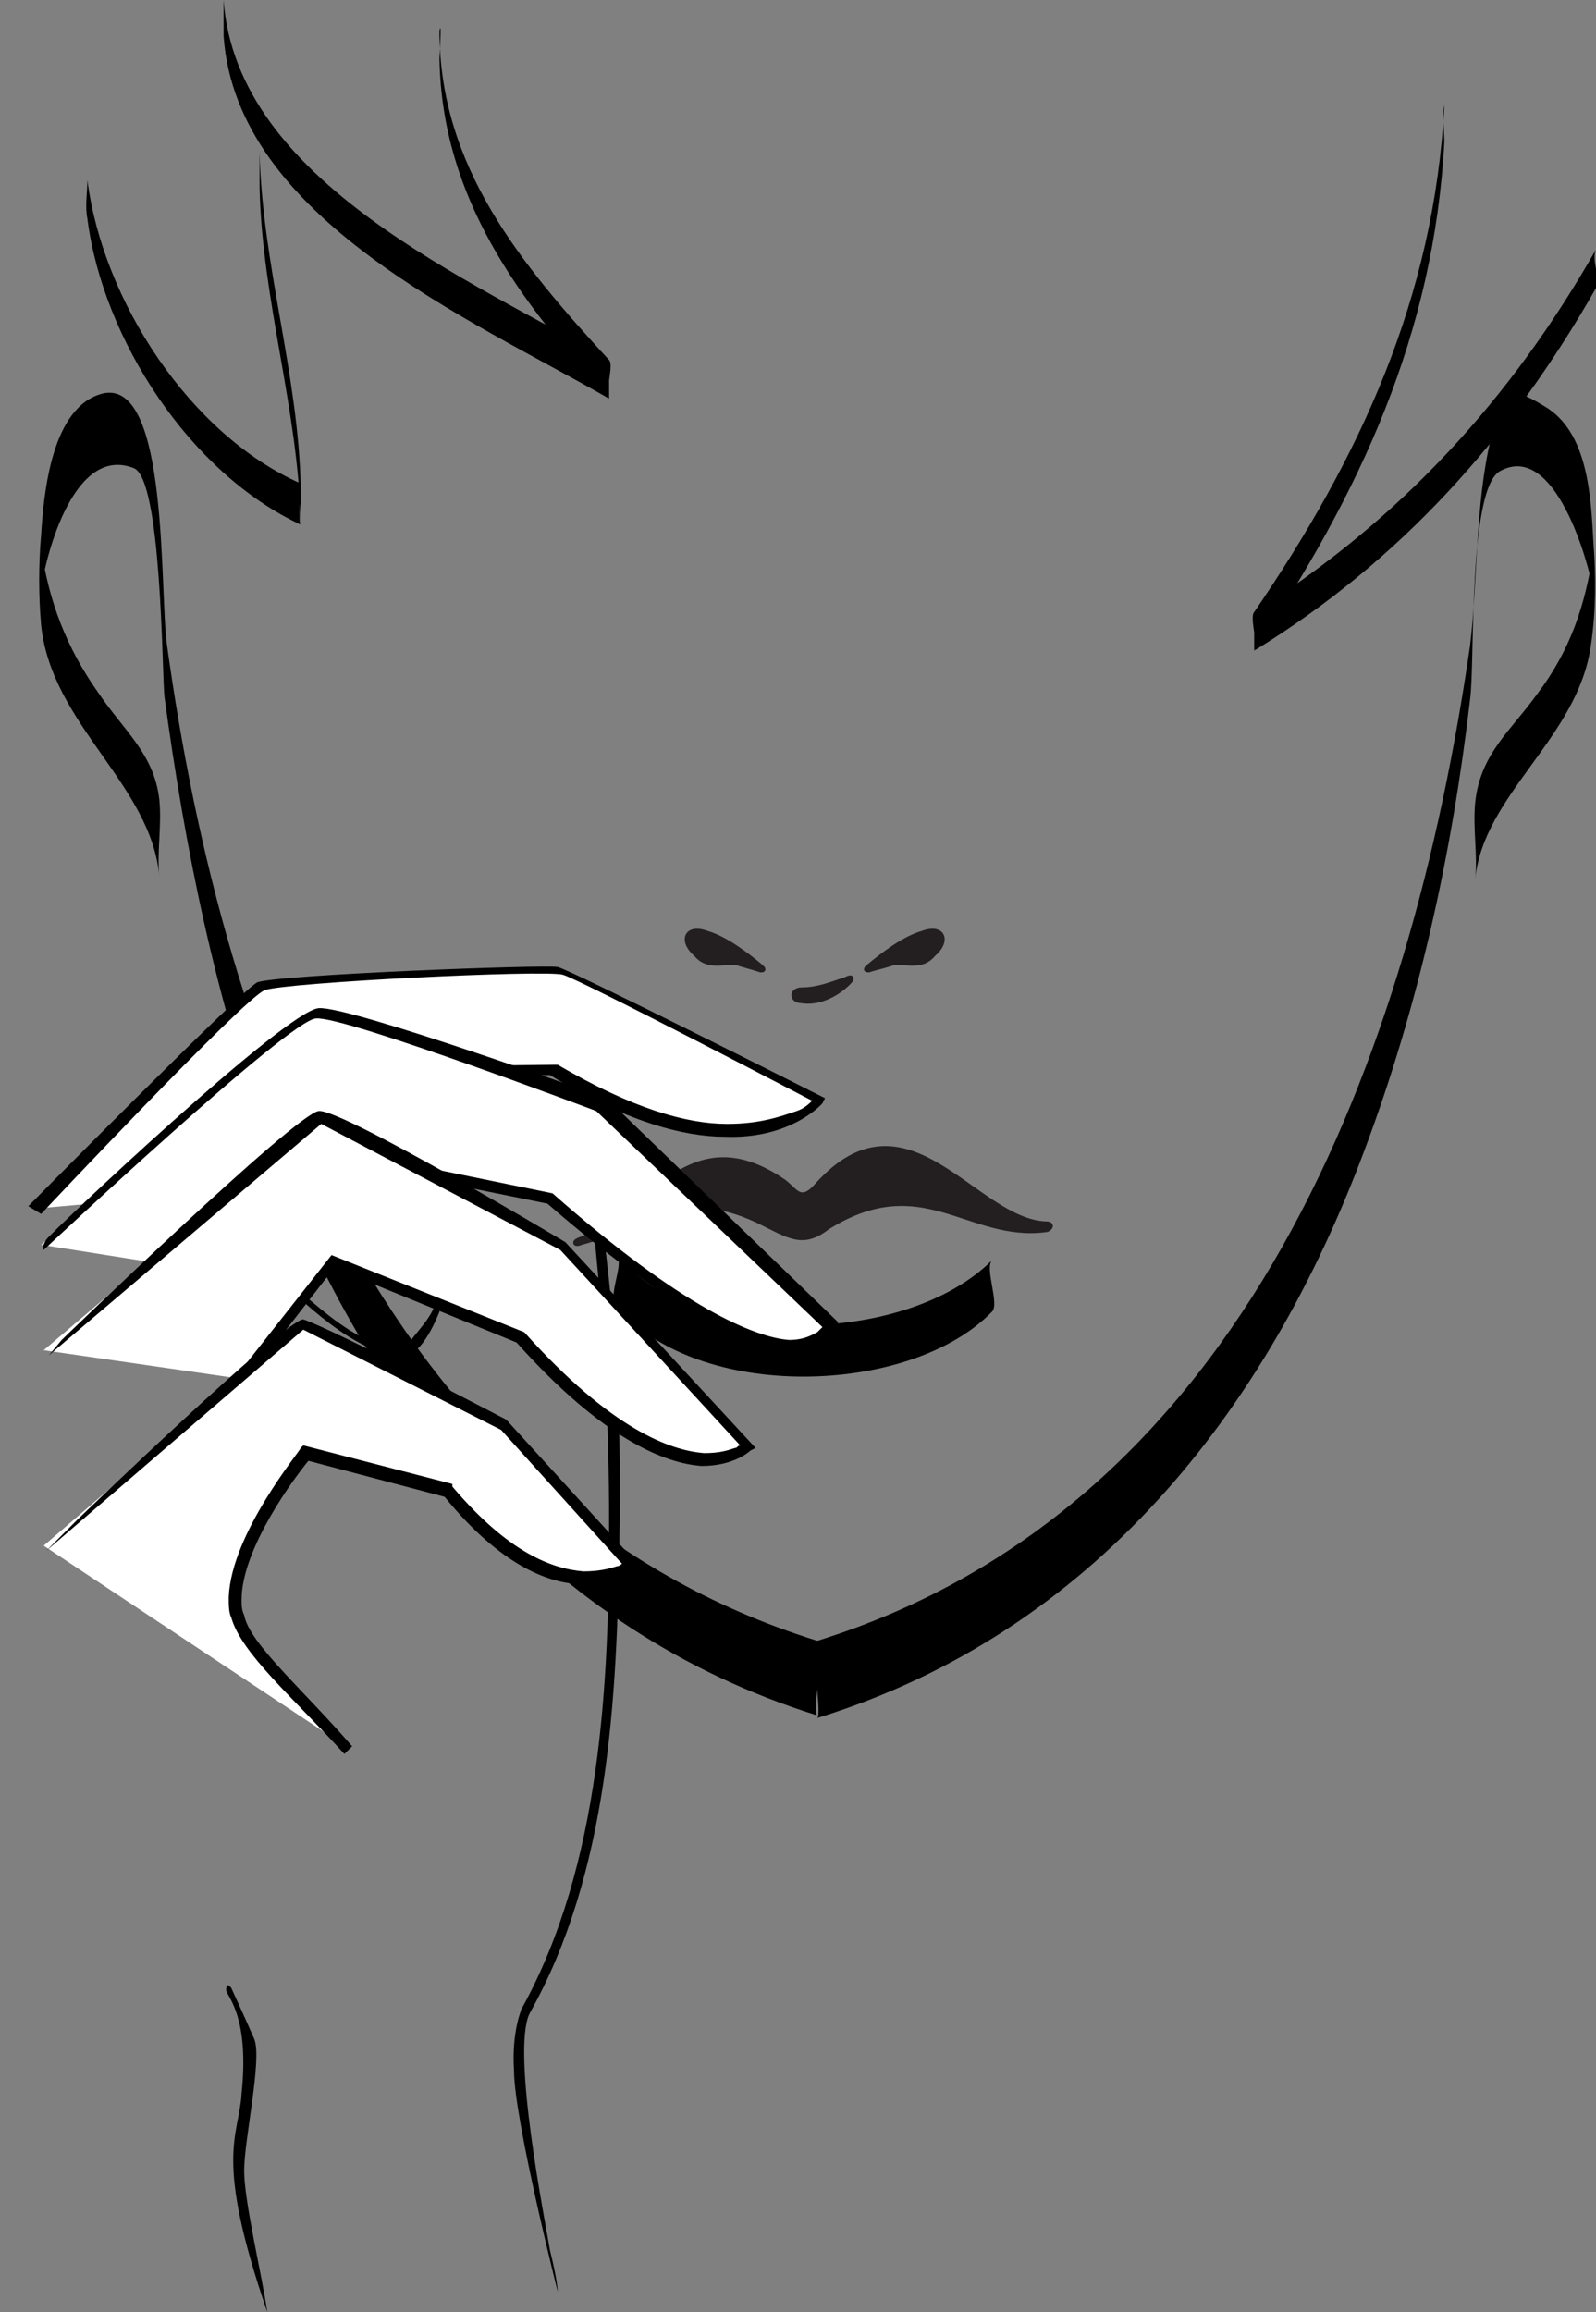 <?xml version="1.0" encoding="utf-8"?>
<!-- Generator: Adobe Illustrator 19.2.1, SVG Export Plug-In . SVG Version: 6.00 Build 0)  -->
<svg version="1.1" id="Layer_1" xmlns="http://www.w3.org/2000/svg" xmlns:xlink="http://www.w3.org/1999/xlink" x="0px" y="0px"
	 width="62.1px" height="89.9px" viewBox="0 0 62.1 89.9" enable-background="new 0 0 62.1 89.9" xml:space="preserve">
<rect x="0" y="0" width="62.1" height="89.9" fill="#808080" stroke="none"/>
<g>
	<g>
		<path d="M31.8,66.8c10.7-3.3,17.5-11.9,21.3-22.1c2.1-5.6,3.4-11.5,4.1-17.5c0.2-1.4-0.1-8.3,1.2-8.9c2.1-1.1,3.4,3.5,3.6,4.7
			c0-0.4,0-0.7,0-1.1c0,0.5,0,1,0,1.4c0-0.6,0-1.3,0-1.9c-0.3,2.1-0.9,3.9-2.2,5.6c-1,1.4-2.2,2.3-2.4,4.2c-0.1,1,0.1,2,0,3
			c0.3-3.3,4-5.5,4.5-9.1c0.2-1.3,0.2-2.7,0.1-4c-0.1-1.8-0.2-4.3-1.9-5.3c-1.8-1.1-1.7-0.4-2.1,1.3c-0.6,2.5-0.5,5.5-0.8,8
			C54.9,41,48.5,58.6,31.8,63.8C31.5,63.8,32,66.7,31.8,66.8L31.8,66.8z"/>
	</g>
</g>
<g>
	<g>
		<path d="M24,50.8c3.1,3.7,11.4,3.5,14.6,0.2c0.3-0.3-0.3-1.7,0-2c-3.3,3.3-11.5,3.5-14.6-0.2C24.3,49.2,23.6,50.4,24,50.8L24,50.8
			z"/>
	</g>
</g>
<path fill-rule="evenodd" clip-rule="evenodd" fill="#231F20" stroke="#231F20" stroke-width="0.216" stroke-miterlimit="2.414" d="
	M29.8,47.6c-3.3-1.7-4.5,0-7.2,0.7c-0.2,0.1-0.3,0,0-0.1c2.7-1,4.2-4.7,7.8-2.3c0.5,0.3,0.7,1,1.4,0.2c3.5-3.9,6.1,1.4,8.9,1.5
	c0.3,0,0.1,0.2,0,0.2c-3,0.4-4.8-2.4-8.5-0.1C31.3,48.4,30.8,48.1,29.8,47.6L29.8,47.6z"/>
<path fill-rule="evenodd" clip-rule="evenodd" fill="#231F20" stroke="#231F20" stroke-width="0.216" stroke-miterlimit="2.414" d="
	M28.6,37.4c-0.5,0-1.1,0.2-1.5-0.3c-0.6-0.5-0.4-1.1,0.4-0.8c0.7,0.2,1.5,0.8,2.1,1.3c0.1,0.1,0.1,0.1,0,0.1
	C29.3,37.6,28.9,37.5,28.6,37.4L28.6,37.4z"/>
<g>
	<g>
		<path d="M56.2,4.1c-0.4,7.5-3.3,13.7-7.4,19.7c-0.2,0.2,0.2,1.4,0,1.5c5.7-3.5,10-8.3,13.3-14.1c0.2-0.4-0.2-1.1,0-1.5
			c-3.3,5.8-7.6,10.5-13.3,14.1c0,0.5,0,1,0,1.5c4.1-6.1,7-12.3,7.4-19.8C56.2,5.1,56.1,4.4,56.2,4.1L56.2,4.1z"/>
	</g>
</g>
<g>
	<g>
		<path d="M31.8,63.8C15.1,58.6,8.7,41,6.5,25.1c-0.3-2,0.1-10.4-2.5-9.8c-2,0.5-2.3,3.9-2.4,5.5c-0.1,1.1-0.1,2.4,0,3.5
			c0.4,3.9,4.3,6.2,4.6,9.8c-0.1-1,0.1-2,0-3c-0.2-1.8-1.4-2.7-2.4-4.2c-1.2-1.7-1.9-3.5-2.2-5.6c0,0.6,0,1.3,0,1.9c0-0.5,0-1,0-1.4
			c0,0.4,0,0.7,0,1.1c0.2-1.4,1.3-5.6,3.6-4.7c1.1,0.4,1.1,8,1.2,8.9c0.8,5.9,2,11.9,4.1,17.5c3.8,10.2,10.7,18.8,21.3,22.1
			C31.6,66.7,32.1,63.8,31.8,63.8L31.8,63.8z"/>
	</g>
</g>
<g>
	<g>
		<path d="M3.4,8.5c0.6,4.7,4,9.9,8.3,11.9c-0.1,0,0-1.3,0-1.5c-0.1-4.4-1.5-8.6-1.6-13c0,0.4,0,1,0,1.4c0.1,4.4,1.5,8.6,1.6,13
			c0-0.5,0-1,0-1.5C7.4,16.9,4,11.7,3.4,7C3.4,7.5,3.3,8,3.4,8.5L3.4,8.5z"/>
	</g>
</g>
<g>
	<g>
		<path d="M17.1,2.3c0.1,5.4,3.1,9.4,6.6,13.2c0-0.5,0-1,0-1.5c-5.3-3.1-14.5-6.9-15-14c0,0.4,0,1,0,1.4c0.5,7.1,9.6,11,15,14.1
			c-0.2-0.1,0.2-1.3,0-1.5c-3.4-3.7-6.6-7.5-6.6-12.8C17.2,0.7,17.1,2.1,17.1,2.3L17.1,2.3z"/>
	</g>
</g>
<path fill-rule="evenodd" clip-rule="evenodd" fill="#231F20" stroke="#231F20" stroke-width="0.216" stroke-miterlimit="2.414" d="
	M34.8,37.4c0.5,0,1.1,0.2,1.5-0.3c0.6-0.5,0.4-1.1-0.4-0.8c-0.7,0.2-1.5,0.8-2.1,1.3c-0.1,0.1-0.1,0.1,0,0.1
	C34.1,37.6,34.6,37.5,34.8,37.4L34.8,37.4z"/>
<path fill-rule="evenodd" clip-rule="evenodd" fill="#231F20" stroke="#231F20" stroke-width="0.216" stroke-miterlimit="2.414" d="
	M31.2,38.5c0.6,0,1.1-0.2,1.7-0.4c0.2-0.1,0.3-0.1,0.1,0.1c-0.5,0.5-1.2,0.8-1.8,0.7C30.8,38.9,30.8,38.5,31.2,38.5L31.2,38.5z"/>
<g>
	<g>
		<path d="M23.1,47.8c0.4,3.8,0.6,7.6,0.6,11.4c0,6.2-0.3,13.3-3.4,18.9c-0.1,0.1,0.2,0.4,0.3,0.2c3.1-5.5,3.4-12.3,3.5-18.4
			c0.1-3.9-0.1-7.9-0.6-11.8C23.5,47.9,23.1,47.5,23.1,47.8L23.1,47.8z"/>
	</g>
	<g>
		<path fill-rule="evenodd" clip-rule="evenodd" fill="#FFFFFF" d="M1.3,47l8.8-8.7l11.7-0.6l10,5.1c0,0-2.8,3.4-10.4-1.2l-8.6,0.1
			l-3.6,4.6L1.3,47z"/>
		<path d="M1.1,46.9c0,0,8.2-8.3,8.9-8.7c0.7-0.3,11.2-0.7,11.7-0.6c0.5,0.1,10.4,5.1,10.4,5.1L32,42.9c0,0-1.2,1.4-3.8,1.3l0,0
			c-1.6,0-3.9-0.6-6.8-2.4l0,0L13,42l-3.6,4.5l-0.3-0.3l3.7-4.7l8.8-0.1l0.1,0c2.9,1.7,5,2.3,6.6,2.3l0,0c1.3,0,2.1-0.3,2.7-0.5l0,0
			c0.3-0.1,0.5-0.3,0.6-0.4l0,0c0,0-9-4.7-9.7-4.9c-0.7-0.2-10.8,0.3-11.6,0.6c-0.8,0.3-8.7,8.7-8.7,8.7L1.1,46.9L1.1,46.9z"/>
	</g>
	<g>
		<path fill-rule="evenodd" clip-rule="evenodd" fill="#FFFFFF" d="M1.6,48.4l10.7-9.1l11.1,3.7l8.9,8.6c0,0-1.1,3.7-10.9-4.9
			l-8.6-1.7l-3.6,4.6L1.6,48.4z"/>
		<path d="M30.8,52.5c-1.5-0.1-4.3-1.2-9.5-5.7l0,0l-8.4-1.7l-3.6,4.5L9,49.3l3.7-4.7l8.8,1.8l0,0c5.1,4.5,7.9,5.6,9.2,5.7l0,0
			c0.6,0,0.9-0.2,1.1-0.3l0,0c0.1-0.1,0.1-0.1,0.2-0.2l0,0l-8.8-8.4c0,0-9.8-3.7-10.9-3.6c-1,0-10.6,9-10.6,9s-0.1-0.1,0.1-0.4
			c0.1-0.2,9.3-8.9,10.6-9c1.2-0.1,11.2,3.5,11.2,3.5l9,8.7l0,0.1C32.5,51.6,32.2,52.6,30.8,52.5L30.8,52.5
			C30.8,52.5,30.8,52.5,30.8,52.5L30.8,52.5z"/>
	</g>
	<g>
		<path fill-rule="evenodd" clip-rule="evenodd" fill="#FFFFFF" d="M1.7,52.5l10.7-9.1l9.5,5l7.2,7.8c0,0-2.8,2.7-8.9-4.2l-7.3-3
			l-3.6,4.6L1.7,52.5z"/>
		<path d="M20.1,52.2L13,49.3l-3.5,4.5l-0.3-0.3l3.7-4.7l7.5,3l0,0c3.4,3.8,5.7,4.6,7,4.7l0,0c0.6,0,0.9-0.1,1.2-0.2l0,0
			c0.1,0,0.1-0.1,0.2-0.1l0,0l-7-7.6l-9.3-4.9l-10.6,9l0,0l0.5-0.6c0,0,9.1-8.8,10-8.9c0.9-0.1,9.6,5.1,9.6,5.1l7.4,8l-0.2,0.1
			c0,0-0.6,0.6-1.9,0.6l0,0C25.9,56.9,23.5,56,20.1,52.2L20.1,52.2z"/>
	</g>
	<g>
		<path fill-rule="evenodd" clip-rule="evenodd" fill="#FFFFFF" d="M1.7,60.1l10.1-8.7l7.9,4l5,5.4c0,0-2.8,2.3-7.1-2.8l-5.6-1.5
			c0,0-3.3,4-2.7,6.3c0.3,1.2,2.3,3,4.3,5.2L1.7,60.1z"/>
		<path d="M9,62.9c-0.1-0.2-0.1-0.5-0.1-0.8l0,0c0.1-2.5,2.8-5.7,2.8-5.8l0,0l0.1-0.1l5.8,1.5l0,0.1c2.2,2.6,3.9,3.2,5.1,3.3l0,0
			c0.6,0,1-0.1,1.3-0.2l0,0c0.1,0,0.2-0.1,0.2-0.1l0,0l-4.7-5.2l-7.7-3.9l-10,8.6v0L3,59.1c0,0,8.1-7.8,8.8-7.8
			c1.2,0.4,7.9,3.9,7.9,3.9l5.1,5.6L24.7,61c0,0-0.7,0.6-2,0.6l0,0c-1.3,0-3.2-0.7-5.4-3.4l0,0L12,56.8c-0.5,0.6-2.6,3.4-2.6,5.4
			l0,0c0,0.2,0,0.4,0.1,0.6l0,0c0.2,1.1,2.3,2.9,4.2,5.1l0,0l-0.3,0.3C11.4,66,9.4,64.3,9,62.9L9,62.9z"/>
	</g>
	<g display="none">
		<path display="inline" fill-rule="evenodd" clip-rule="evenodd" fill="#FFFFFF" d="M3.8,56.9L1.3,47c0,0-2.1,10.1-0.4,13.9
			C2.5,64.8,9,77.9,9,77.9L3.8,56.9z"/>
		<path display="inline" d="M0.7,61.1C0.1,59.7,0,57.8,0,55.7l0,0C0.1,51.6,1.1,47,1.1,47l0,0l0.1-0.1l0.4,0.2c0,0-0.9,4.5-1.1,8.7
			l0,0c-0.1,2,0.1,3.9,0.6,5.1l0,0c1.7,3.8,8.2,16.9,8.2,16.9l0,0l-0.3-0.2c0,0,0-0.1-0.1-0.2C8.1,76,2.2,64.6,0.7,61.1L0.7,61.1z"
			/>
	</g>
	<path d="M20.3,78.1c0,0-0.4,0.9-0.3,2.4c0,1.9,1.7,8.6,1.7,8.6s0-0.4-0.3-1.6c-0.2-1.2-1.5-7.7-0.8-9.2
		C20.7,77.7,20.3,78.1,20.3,78.1z"/>
	<path d="M9.4,81.4c-0.1,1.7-1.1,2.4,1,8.5c-0.2-1.4-0.9-4.3-0.9-5.5c0-1.2,0.7-4.3,0.4-5.1c-0.3-0.7-0.9-2-0.9-2S8.8,77,8.8,77.4
		C8.9,77.7,9.7,78.5,9.4,81.4z"/>
	<g>
		<path d="M11.9,50.7c0.8,0.7,1.7,1.4,2.7,1.8c0.4,0.2,0.8,0.3,1.2,0.2c0.6-0.1,1.1-1.2,1.3-1.7c0-0.1-0.2-0.3-0.2-0.2
			c-0.2,0.5-0.6,0.9-0.9,1.3c-0.6,0.6-1.3,0.2-1.9-0.1c-0.8-0.4-1.5-1-2.1-1.5C11.9,50.4,11.8,50.5,11.9,50.7L11.9,50.7z"/>
	</g>
</g>
</svg>
